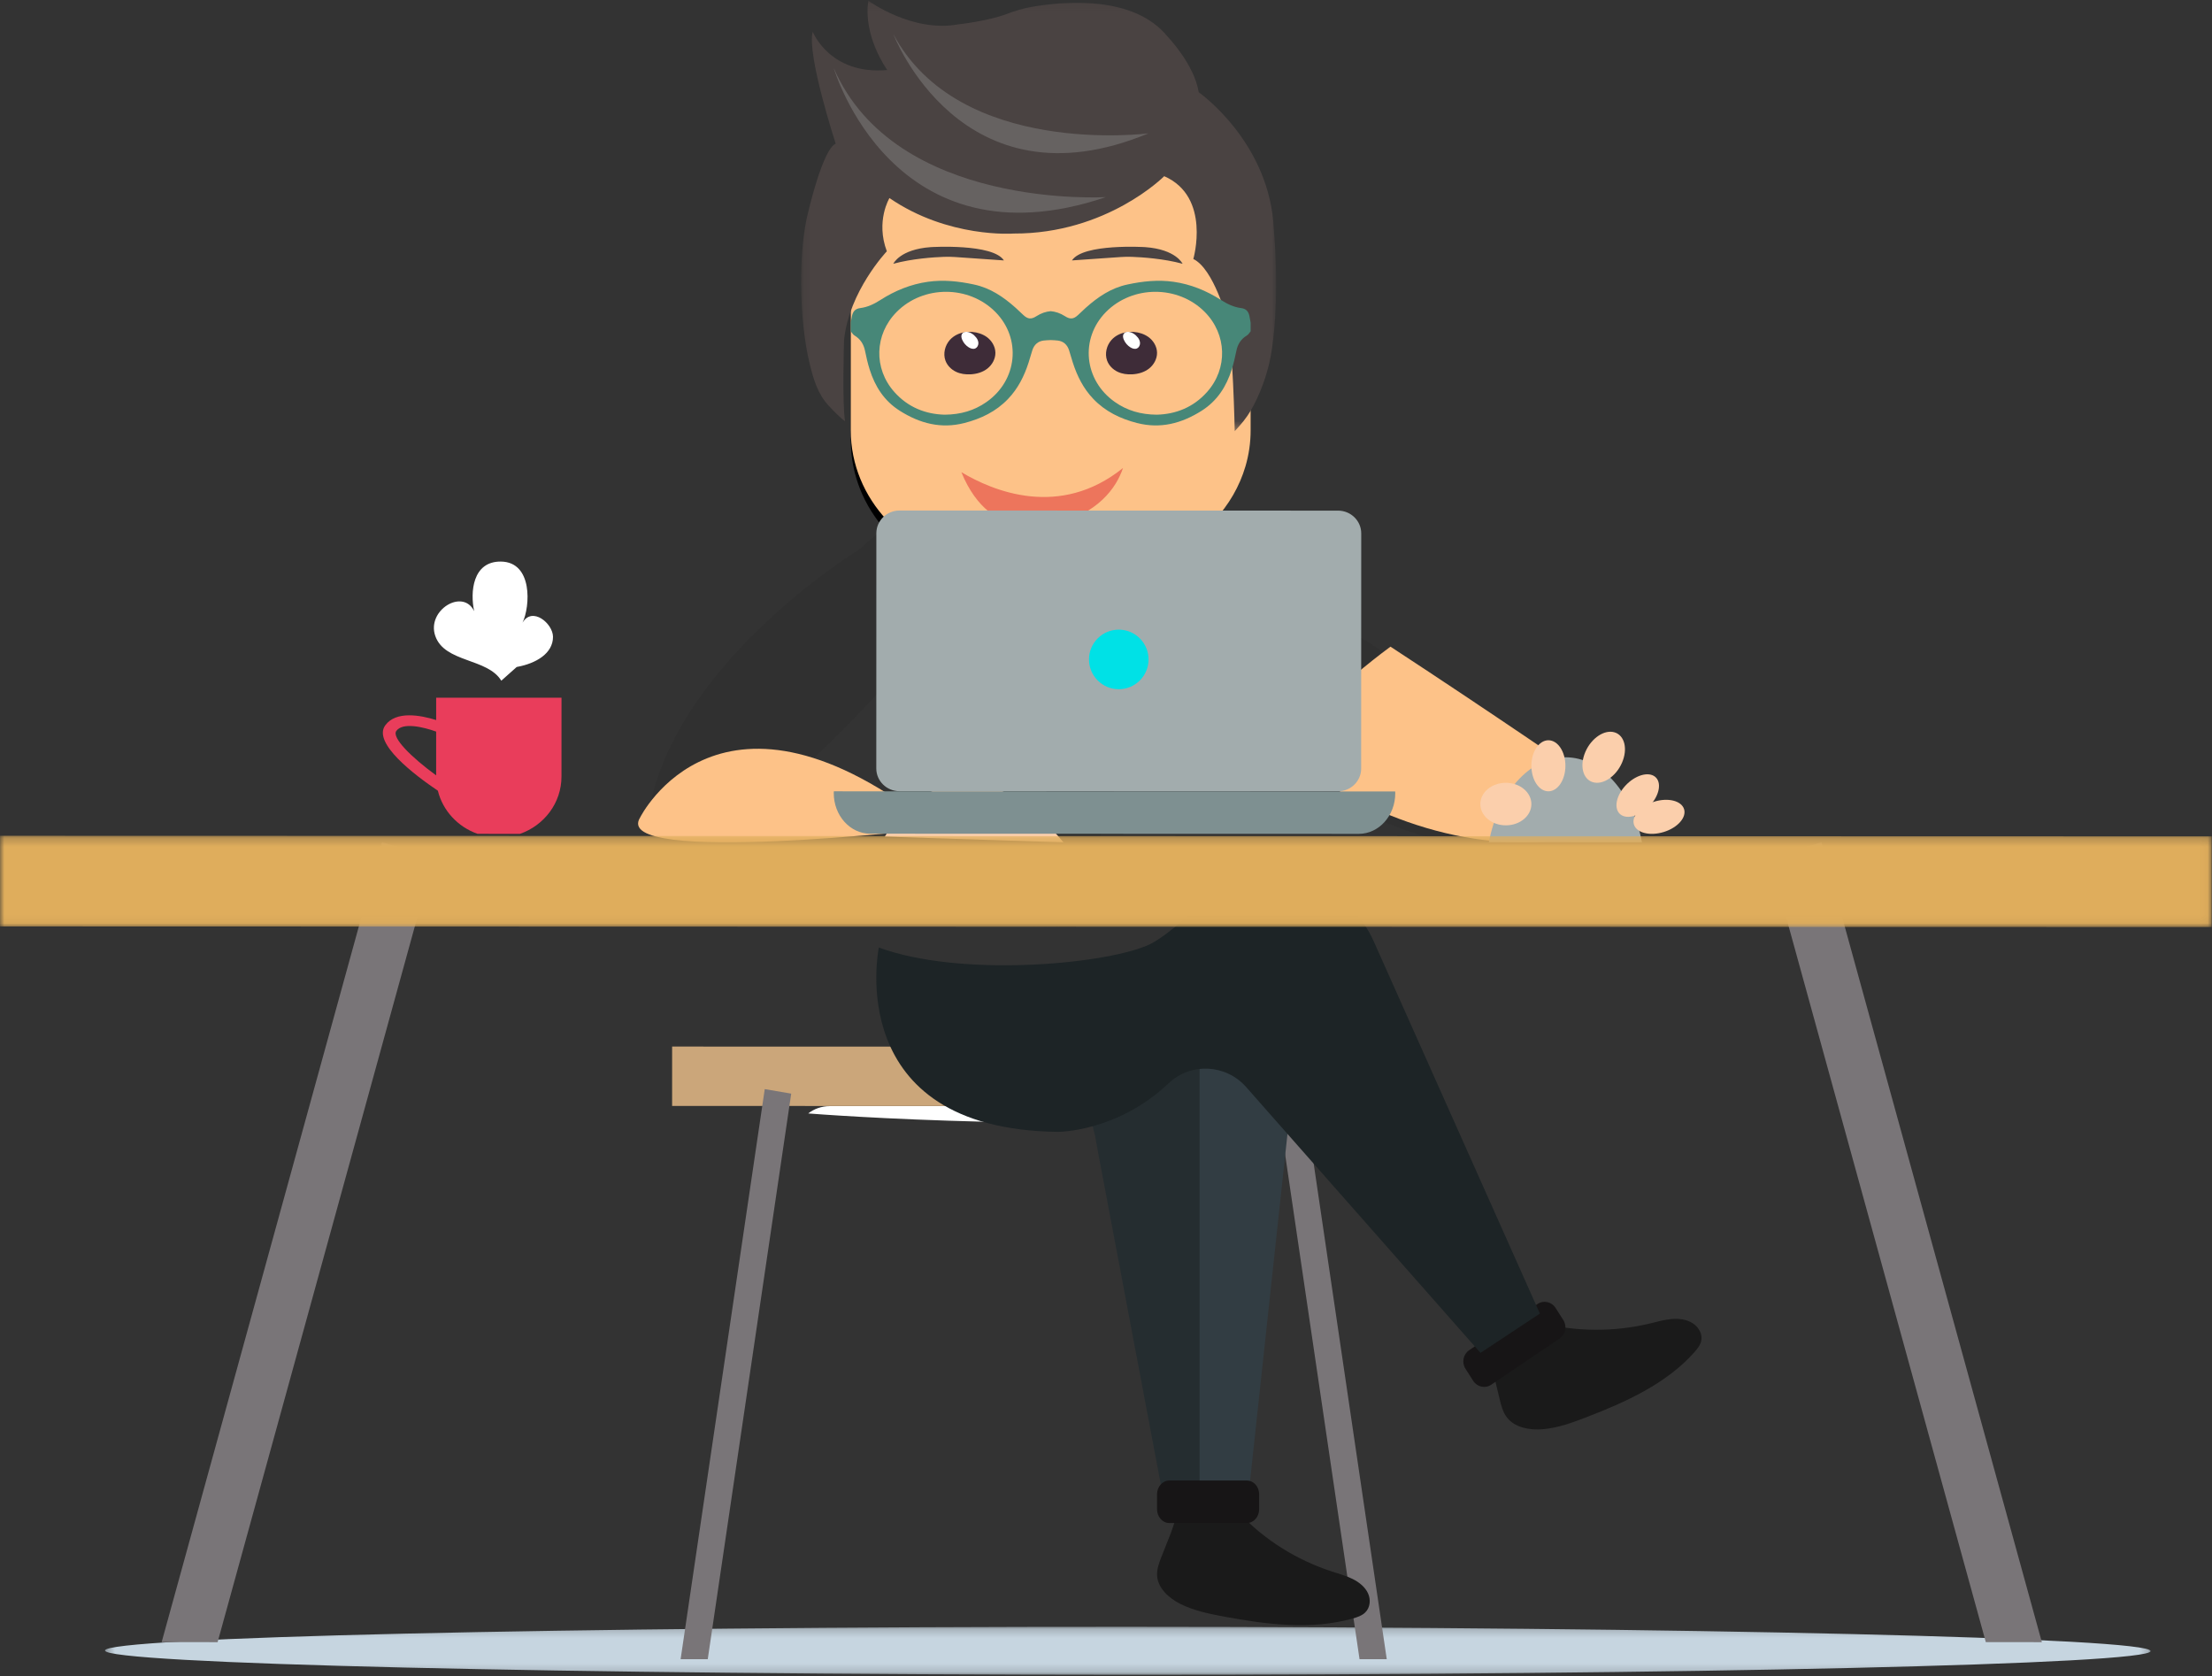 <?xml version="1.0" encoding="UTF-8"?>
<svg width="260px" height="197px" viewBox="0 0 260 197" version="1.1" xmlns="http://www.w3.org/2000/svg" xmlns:xlink="http://www.w3.org/1999/xlink">
    <rect x="0" y="0" width="260" height="197" fill="#333333" stroke="none"/>
    <!-- Generator: Sketch 49.2 (51160) - http://www.bohemiancoding.com/sketch -->
    <title>Page 1</title>
    <desc>Created with Sketch.</desc>
    <defs>
        <polygon id="path-1" points="0.34 0.194 240.78 0.194 240.78 5.833 0.34 5.833"></polygon>
        <polygon id="path-3" points="0.166 0.08 55.997 0.08 55.997 50.679 0.166 50.679"></polygon>
        <polygon id="path-5" points="0 0.226 259.967 0.226 259.967 10.952 0 10.952"></polygon>
    </defs>
    <g id="Page-1" stroke="none" stroke-width="1" fill="none" fill-rule="evenodd">
        <g id="Homepage-Desktop-Copy" transform="translate(-141, -884)">
            <g id="Page-1" transform="translate(141, 884)">
                <g id="Group-3" transform="translate(12, 191)">
                    <mask id="mask-2" fill="white">
                        <use xlink:href="#path-1"></use>
                    </mask>
                    <g id="Clip-2"></g>
                    <path d="M240.78,3.047 C240.78,4.604 186.955,5.851 120.559,5.833 C54.164,5.814 0.339,4.537 0.34,2.98 C0.34,1.423 54.165,0.176 120.56,0.194 C186.957,0.213 240.78,1.49 240.78,3.047" id="Fill-1" fill="#C6D5E0" mask="url(#mask-2)"></path>
                </g>
                <polygon id="Fill-4" fill="#CBA67A" points="165.998 130 79 129.979 79.002 123 166 123.021"></polygon>
                <polygon id="Fill-6" fill="#797578" points="83.19 195 93 128.532 89.889 128 80 194.999"></polygon>
                <polygon id="Fill-8" fill="#797578" points="163 195 153.12 128 150 128.53 159.801 194.999"></polygon>
                <path d="M145.419,75.649 L121.733,76 L98.495,75.637 C98.495,75.637 97.488,72.787 98.346,69.377 C98.956,66.976 100.551,64.308 104.106,62.138 C105.658,61.2 107.611,60.347 110.013,59.654 C110.594,59.494 111.201,59.34 111.839,59.193 C112.539,59.032 113.269,58.885 114.042,58.752 C114.821,58.612 115.644,58.486 116.501,58.381 C116.501,58.381 116.552,58.404 116.645,58.452 C116.388,53.914 114.78,50 114.78,50 L128.369,50.529 C127.531,53.35 127.309,55.863 127.387,58.006 C127.423,57.978 127.445,57.964 127.445,57.964 C129.118,58.175 130.642,58.448 132.036,58.77 C132.364,58.848 132.686,58.925 132.994,59.002 C133.795,59.213 134.546,59.436 135.253,59.675 C136.613,60.13 137.814,60.648 138.865,61.216 C142.541,63.163 144.228,65.614 145.193,67.947 C146.866,71.987 145.419,75.649 145.419,75.649" id="Fill-10" fill="#303030"></path>
                <polygon id="Fill-12" fill="#303030" points="107 71.911 114.243 108.678 126.44 109 137 70"></polygon>
                <path d="M187,92.83 L183.879,99.653 C170.852,101.474 158.864,95.849 149.771,89.304 C139.307,81.784 132.671,73.057 132.671,73.057 C132.671,73.057 128.302,56.499 141.865,63.908 C147.216,66.831 155.376,71.951 163.294,77.077 C175.432,84.944 187,92.83 187,92.83" id="Fill-14" fill="#303030"></path>
                <path d="M187,91.806 L183.898,98.652 C170.951,100.479 159.037,94.835 150,88.268 C152.585,85.416 157.696,80.223 163.439,76 C175.504,83.893 187,91.806 187,91.806" id="Fill-16" fill="#FDC288"></path>
                <path d="M193,99 C191.899,93.236 188.292,89.001 184.002,89 C179.712,88.998 176.104,93.231 175,98.995 L193,99 Z" id="Fill-18" fill="#A2ACAD"></path>
                <path d="M180,94.501 C180,95.882 178.656,97 176.999,97 C175.343,97 174,95.88 174,94.5 C174,93.118 175.344,92 177,92 C178.657,92 180,93.12 180,94.501" id="Fill-20" fill="#FBCFAC"></path>
                <path d="M184,89.999 C184,91.657 183.104,93 181.999,93 C180.894,93 180,91.656 180,89.998 C180,88.343 180.896,87 182.001,87 C183.106,87 184,88.344 184,89.999" id="Fill-22" fill="#FBCFAC"></path>
                <path d="M190.646,89.652 C189.939,91.269 188.404,92.288 187.22,91.928 C186.033,91.567 185.646,89.964 186.354,88.347 C187.061,86.731 188.595,85.712 189.781,86.072 C190.967,86.433 191.354,88.036 190.646,89.652" id="Fill-24" fill="#FBCFAC"></path>
                <path d="M193.965,94.646 C192.846,95.873 191.283,96.355 190.474,95.721 C189.665,95.087 189.917,93.579 191.035,92.353 C192.154,91.127 193.717,90.646 194.526,91.279 C195.335,91.913 195.083,93.421 193.965,94.646" id="Fill-26" fill="#FBCFAC"></path>
                <path d="M195.56,97.782 C193.931,98.283 192.361,97.891 192.053,96.906 C191.745,95.92 192.814,94.716 194.44,94.217 C196.068,93.717 197.638,94.11 197.947,95.095 C198.255,96.079 197.186,97.283 195.56,97.782" id="Fill-28" fill="#FBCFAC"></path>
                <path d="M103.844,63.006 C102.835,63.085 78.244,77.726 76,97.034 C76,97.034 79.837,108.489 108,76.097 C108,76.097 108.004,62.679 103.844,63.006" id="Fill-30" fill="#303030"></path>
                <path d="M75.235,96.086 C75.235,96.086 84.663,77.07 110,97.362 C110,97.362 71.66,101.79 75.235,96.086" id="Fill-32" fill="#FDC288"></path>
                <path d="M104,98.327 C104,98.327 112.276,83.653 125,99 L104,98.327 Z" id="Fill-34" fill="#FBCFAC"></path>
                <path d="M145,32.146 L145,52.575 C145,53.741 144.871,54.883 144.625,55.977 C143.952,58.349 142.737,60.511 141.111,62.316 L141.146,62.316 L141.43,62.533 C138.372,66.296 133.632,68.721 128.335,68.721 C128.335,68.721 125.893,71 122.397,71 C118.897,71 116.459,68.721 116.459,68.721 C111.253,68.721 106.583,66.378 103.521,62.726 L104.061,62.316 L104.099,62.316 C101.549,59.48 100,55.778 100,51.744 L100,31.311 C100,30.166 100.127,29.047 100.361,27.969 C102.274,21.096 108.779,16 116.459,16 L128.335,16 C137.5,16 145,23.265 145,32.146" id="Fill-36" fill="#000000"></path>
                <path d="M147,30.142 L147,50.575 C147,52.037 146.789,53.46 146.392,54.808 C145.692,57.18 144.429,59.342 142.739,61.146 C139.556,64.556 134.872,66.717 129.671,66.717 C129.671,66.717 127.136,69 123.498,69 C119.863,69 117.325,66.717 117.325,66.717 C112.128,66.717 107.444,64.556 104.261,61.146 C101.61,58.311 100,54.609 100,50.575 L100,30.142 C100,28.997 100.131,27.878 100.375,26.8 C102.04,19.51 109.025,14 117.325,14 L129.671,14 C139.203,14 147,21.265 147,30.142" id="Fill-38" fill="#FDC288"></path>
                <path d="M132,55 C131.188,57.386 129.123,60.242 124.012,61.671 C124.012,61.671 116.514,64.152 113,55.493 C116.671,57.695 124.549,61.011 132,55" id="Fill-40" fill="#ED755C"></path>
                <g id="Group-44" transform="translate(94, 0)">
                    <mask id="mask-4" fill="white">
                        <use xlink:href="#path-3"></use>
                    </mask>
                    <g id="Clip-43"></g>
                    <path d="M51.712,50.028 L51.13,50.679 C51.13,50.679 50.918,40.17 50.234,37.536 C50.234,37.536 48.676,31.603 46.264,30.439 C46.264,30.439 48.386,23.132 42.841,20.707 C42.841,20.707 36.115,27.496 25.128,27.448 C25.128,27.448 17.478,28.03 10.547,23.277 C10.547,23.277 8.904,25.993 10.239,29.534 C10.239,29.534 5.772,34.238 5.207,40.009 C5.207,40.009 4.979,47.559 5.331,49.501 C5.331,49.501 4.924,49.318 3.378,47.653 C2.131,46.311 1.62,44.581 1.19,42.842 C-0.14,37.463 -0.149,29.239 1.015,24.846 C1.015,24.846 2.726,17.474 4.232,16.892 C4.232,16.892 0.809,6.417 1.528,3.734 C1.528,3.734 3.547,8.842 10.29,8.228 C10.29,8.228 7.415,4.283 8.066,0.08 C8.066,0.08 13.199,3.863 18.642,2.861 C18.642,2.861 22.101,2.489 24.342,1.638 C25.291,1.278 26.267,0.984 27.273,0.809 C31.103,0.141 39.292,-0.59 43.251,4.316 C43.251,4.316 46.384,7.565 46.897,10.838 C46.897,10.838 55.316,16.731 55.727,27.012 C55.727,27.012 56.467,34.473 55.498,41.046 C55.16,43.339 54.431,45.563 53.356,47.643 C52.914,48.499 52.362,49.3 51.712,50.028" id="Fill-42" fill="#4A4342" mask="url(#mask-4)"></path>
                </g>
                <path d="M98,8 C98,8 104.887,31.645 130,23.163 C130,23.163 105.235,24.706 98,8" id="Fill-45" fill="#666261"></path>
                <path d="M105,4 C105,4 112.928,24.835 135,15.671 C135,15.671 112.741,18.575 105,4" id="Fill-47" fill="#666261"></path>
                <path d="M111.649,39.948 C111.077,40.582 110.83,41.555 111.125,42.371 C111.338,42.958 111.805,43.419 112.346,43.684 C112.888,43.948 113.498,44.026 114.095,43.993 C114.79,43.954 115.493,43.758 116.053,43.322 C116.613,42.885 117.01,42.186 117,41.453 C116.989,40.715 116.565,40.023 115.984,39.607 C115.006,38.906 113.524,38.807 112.459,39.337 C112.157,39.488 111.879,39.693 111.649,39.948" id="Fill-49" fill="#3E2C38"></path>
                <path d="M113.611,39.001 C113.402,38.99 113.174,39.072 113.067,39.256 C112.951,39.456 113.003,39.713 113.095,39.925 C113.256,40.297 113.53,40.616 113.87,40.826 C114.104,40.971 114.401,41.064 114.65,40.946 C114.867,40.844 114.996,40.594 115,40.349 C115.004,40.104 114.898,39.868 114.749,39.676 C114.475,39.327 114.06,39.025 113.611,39.001" id="Fill-51" fill="#FFFFFF"></path>
                <path d="M130.648,39.948 C130.077,40.582 129.83,41.555 130.126,42.371 C130.338,42.958 130.805,43.419 131.346,43.684 C131.888,43.948 132.498,44.026 133.094,43.993 C133.79,43.954 134.493,43.758 135.053,43.322 C135.613,42.885 136.01,42.186 136,41.453 C135.989,40.715 135.564,40.023 134.984,39.607 C134.006,38.906 132.524,38.807 131.459,39.337 C131.157,39.488 130.878,39.693 130.648,39.948" id="Fill-53" fill="#3E2C38"></path>
                <path d="M132.611,39.001 C132.402,38.99 132.174,39.072 132.067,39.256 C131.951,39.456 132.003,39.713 132.095,39.925 C132.256,40.297 132.53,40.616 132.87,40.826 C133.104,40.971 133.401,41.064 133.65,40.946 C133.867,40.844 133.996,40.594 134,40.349 C134.004,40.104 133.898,39.868 133.749,39.676 C133.475,39.327 133.06,39.025 132.611,39.001" id="Fill-55" fill="#FFFFFF"></path>
                <path d="M141.874,46.075 C140.278,47.865 138.219,48.681 135.961,48.738 C134.086,48.721 132.484,48.255 131.055,47.253 C127.408,44.705 126.915,39.797 129.989,36.676 C133.111,33.509 138.477,33.501 141.606,36.661 C144.216,39.293 144.343,43.312 141.874,46.075 M115.945,47.253 C114.516,48.255 112.914,48.721 111.039,48.738 C108.781,48.681 106.722,47.865 105.126,46.075 C102.657,43.312 102.784,39.293 105.395,36.661 C108.523,33.501 113.889,33.509 117.011,36.676 C120.085,39.797 119.592,44.705 115.945,47.253 M146.855,37.12 C146.736,36.605 146.478,36.282 145.88,36.207 C145.021,36.1 144.245,35.724 143.52,35.259 C141.809,34.163 139.963,33.405 137.933,33.118 C136.105,32.86 134.315,33.051 132.52,33.437 C130.584,33.848 129.047,34.904 127.622,36.175 C127.314,36.451 127.017,36.74 126.716,37.023 C126.19,37.514 125.791,37.553 125.182,37.163 C124.628,36.809 124.066,36.619 123.5,36.572 C122.934,36.619 122.372,36.809 121.818,37.163 C121.209,37.553 120.81,37.514 120.284,37.023 C119.983,36.74 119.686,36.451 119.378,36.175 C117.953,34.904 116.416,33.848 114.48,33.437 C112.685,33.051 110.895,32.86 109.067,33.118 C107.037,33.405 105.192,34.163 103.48,35.259 C102.755,35.724 101.979,36.1 101.12,36.207 C100.522,36.282 100.265,36.605 100.145,37.12 C100.087,37.385 100.051,37.653 100,37.921 L100,38.938 C100.145,39.103 100.257,39.321 100.439,39.428 C101.138,39.848 101.516,40.449 101.675,41.229 C101.824,41.959 101.99,42.693 102.215,43.405 C102.85,45.424 103.923,47.12 105.783,48.291 C108.125,49.766 110.604,50.421 113.352,49.716 C115.314,49.214 117.083,48.359 118.493,46.881 C119.661,45.66 120.389,44.196 120.901,42.614 C121.06,42.131 121.184,41.641 121.343,41.157 C121.553,40.52 121.996,40.101 122.673,40.023 C122.946,39.994 123.225,39.976 123.5,39.969 C123.775,39.976 124.054,39.994 124.327,40.023 C125.005,40.101 125.447,40.52 125.657,41.157 C125.816,41.641 125.94,42.131 126.1,42.614 C126.611,44.196 127.339,45.66 128.507,46.881 C129.917,48.359 131.686,49.214 133.648,49.716 C136.396,50.421 138.876,49.766 141.218,48.291 C143.078,47.12 144.151,45.424 144.785,43.405 C145.01,42.693 145.176,41.959 145.325,41.229 C145.484,40.449 145.861,39.848 146.561,39.428 C146.743,39.321 146.855,39.103 147,38.938 L147,37.921 C146.949,37.653 146.913,37.385 146.855,37.12" id="Fill-57" fill="#478778"></path>
                <path d="M162,130.817 L162,130.855 C127.107,133.375 96.321,130.965 95,130.86 C95.681,130.324 96.566,130 97.53,130 L159.521,130 C160.462,130 161.326,130.306 162,130.817" id="Fill-59" fill="#FFFFFF"></path>
                <path d="M152,127.066 L146.904,174.315 C143.387,175.164 139.718,175.088 138.166,174.808 C137.522,174.697 136.9,174.526 136.9,174.526 L130.255,136.194 L129,127.869 L146.928,117 L152,127.066 Z" id="Fill-61" fill="#323D43"></path>
                <path d="M141,176 L136.646,175.549 L129.153,135.892 L128.708,133.439 C128.708,133.439 123.566,116.574 141,123.8 L141,176 Z" id="Fill-63" fill="#252D30"></path>
                <path d="M136.544,182.902 C136.251,183.643 135.953,184.411 136.006,185.199 C136.104,186.652 137.368,187.811 138.732,188.499 C140.303,189.294 142.074,189.659 143.825,189.985 C148.845,190.92 154.116,191.596 159.019,190.215 C159.542,190.067 160.079,189.885 160.461,189.517 C161.063,188.939 161.14,187.994 160.795,187.252 C160.452,186.511 159.756,185.956 158.997,185.576 C158.237,185.197 157.404,184.97 156.59,184.706 C152.405,183.352 148.606,180.961 145.677,177.841 C145.399,177.545 145.112,177.231 144.72,177.09 C144.346,176.956 143.93,176.999 143.533,177.044 C142.549,177.156 141.566,177.268 140.582,177.379 C139.96,177.45 138.864,177.339 138.508,177.915 C138.095,178.582 137.895,179.489 137.608,180.214 C137.253,181.11 136.899,182.006 136.544,182.902" id="Fill-65" fill="#1A1A1A"></path>
                <path d="M137.45,179 L146.55,179 C147.351,179 148,178.274 148,177.379 L148,175.621 C148,174.726 147.351,174 146.55,174 L137.45,174 C136.649,174 136,174.726 136,175.621 L136,177.379 C136,178.274 136.649,179 137.45,179" id="Fill-67" fill="#171516"></path>
                <path d="M176.263,164.409 C176.449,165.183 176.647,165.981 177.149,166.616 C178.073,167.784 179.795,168.101 181.327,167.974 C183.094,167.826 184.776,167.215 186.42,166.582 C191.132,164.766 195.903,162.603 199.173,158.904 C199.523,158.508 199.863,158.077 199.968,157.571 C200.132,156.774 199.647,155.941 198.931,155.497 C198.216,155.053 197.316,154.947 196.465,155.022 C195.614,155.097 194.79,155.338 193.961,155.539 C189.699,156.57 185.156,156.532 180.914,155.43 C180.511,155.325 180.09,155.21 179.682,155.296 C179.295,155.377 178.974,155.629 178.67,155.872 C177.918,156.475 177.166,157.079 176.413,157.682 C175.938,158.063 174.963,158.538 175.001,159.206 C175.045,159.979 175.405,160.845 175.587,161.601 C175.812,162.537 176.038,163.473 176.263,164.409" id="Fill-69" fill="#1A1A1A"></path>
                <path d="M175.281,162.741 L183.309,157.318 C184.016,156.841 184.213,155.865 183.749,155.137 L182.838,153.711 C182.374,152.984 181.425,152.781 180.719,153.259 L172.691,158.682 C171.984,159.159 171.787,160.135 172.251,160.862 L173.162,162.289 C173.626,163.017 174.575,163.219 175.281,162.741" id="Fill-71" fill="#171516"></path>
                <path d="M103.299,111.359 C103.299,111.359 98.847,132.695 124.315,133.025 C124.315,133.025 131.274,133.079 137.37,127.309 C139.972,124.847 144.1,125.065 146.47,127.753 L174.017,159 L181,154.382 L161.467,110.627 C158.662,104.344 151.37,101.298 145.05,103.972 C144.391,104.251 143.717,104.589 143.03,104.994 C140.687,106.375 137.371,110.096 134.728,111.17 C129.181,113.423 112.698,114.822 103.299,111.359" id="Fill-73" fill="#1D2426"></path>
                <path d="M105,31 C105,31 105.76,29.305 109.398,29.044 C109.398,29.044 116.707,28.588 118,30.607 L112.272,30.208 C111.831,30.177 111.386,30.169 110.942,30.186 C109.718,30.232 107.207,30.399 105,31" id="Fill-75" fill="#4A4342"></path>
                <path d="M139,31 C139,31 138.24,29.305 134.602,29.044 C134.602,29.044 127.294,28.588 126,30.607 L131.728,30.208 C132.169,30.177 132.615,30.169 133.058,30.186 C134.282,30.232 136.793,30.399 139,31" id="Fill-77" fill="#4A4342"></path>
                <path d="M46.585,85.902 C47.339,84.861 49.753,85.442 51.266,85.982 L51.265,91.128 C48.313,88.971 46.021,86.681 46.585,85.902 M51.467,92.93 C52.045,95.285 53.822,97.189 56.136,97.999 L61.122,98 C63.963,97.007 65.997,94.368 65.997,91.265 L66,82.003 L51.267,82 L51.267,84.625 C49.425,84.049 46.537,83.512 45.279,85.252 C43.776,87.326 48.709,91.069 51.467,92.93" id="Fill-79" fill="#E93D5B"></path>
                <path d="M61.415,73.188 C62.335,71.271 62.638,66.047 58.881,66 C55.526,65.958 55.256,69.63 55.734,71.83 C54.419,69.095 50.112,71.72 51.164,74.742 C52.261,77.898 57.298,77.329 58.923,80 L60.734,78.388 C63.033,77.977 65.004,76.778 65,74.845 C64.998,73.282 62.552,71.232 61.415,73.188" id="Fill-81" fill="#FFFFFF"></path>
                <path d="M159.992,90.327 C159.992,91.804 158.771,93 157.265,93 L105.726,92.987 C104.219,92.987 102.999,91.79 103,90.313 L103.007,62.673 C103.007,61.196 104.228,60 105.735,60 L157.273,60.013 C158.779,60.013 160,61.21 160,62.687 L159.992,90.327 Z" id="Fill-83" fill="#A2ACAD"></path>
                <path d="M98.01,93 C98.007,93.069 98,93.137 98,93.208 C97.999,95.846 99.919,97.983 102.287,97.984 L159.71,98 C162.079,98.001 163.999,95.864 164,93.226 C164,93.155 163.994,93.088 163.99,93.019 L98.01,93 Z" id="Fill-85" fill="#7E9091"></path>
                <path d="M135,77.501 C135,79.433 133.432,81 131.499,81 C129.567,81 128,79.431 128,77.499 C128,75.566 129.569,74 131.501,74 C133.434,74.001 135,75.568 135,77.501" id="Fill-87" fill="#00E1E6"></path>
                <polygon id="Fill-89" fill="#797578" points="25.577 193 51 100.74 44.902 99 19 192.998"></polygon>
                <polygon id="Fill-91" fill="#797578" points="233.414 192.998 208 100.737 214.108 99 240 193"></polygon>
                <g id="Group-95" transform="translate(0, 98)">
                    <mask id="mask-6" fill="white">
                        <use xlink:href="#path-5"></use>
                    </mask>
                    <g id="Clip-94"></g>
                    <polygon id="Fill-93" fill="#DFAD5C" mask="url(#mask-6)" points="259.965 10.952 0 10.882 0.002 0.226 259.968 0.295"></polygon>
                </g>
            </g>
        </g>
    </g>
</svg>